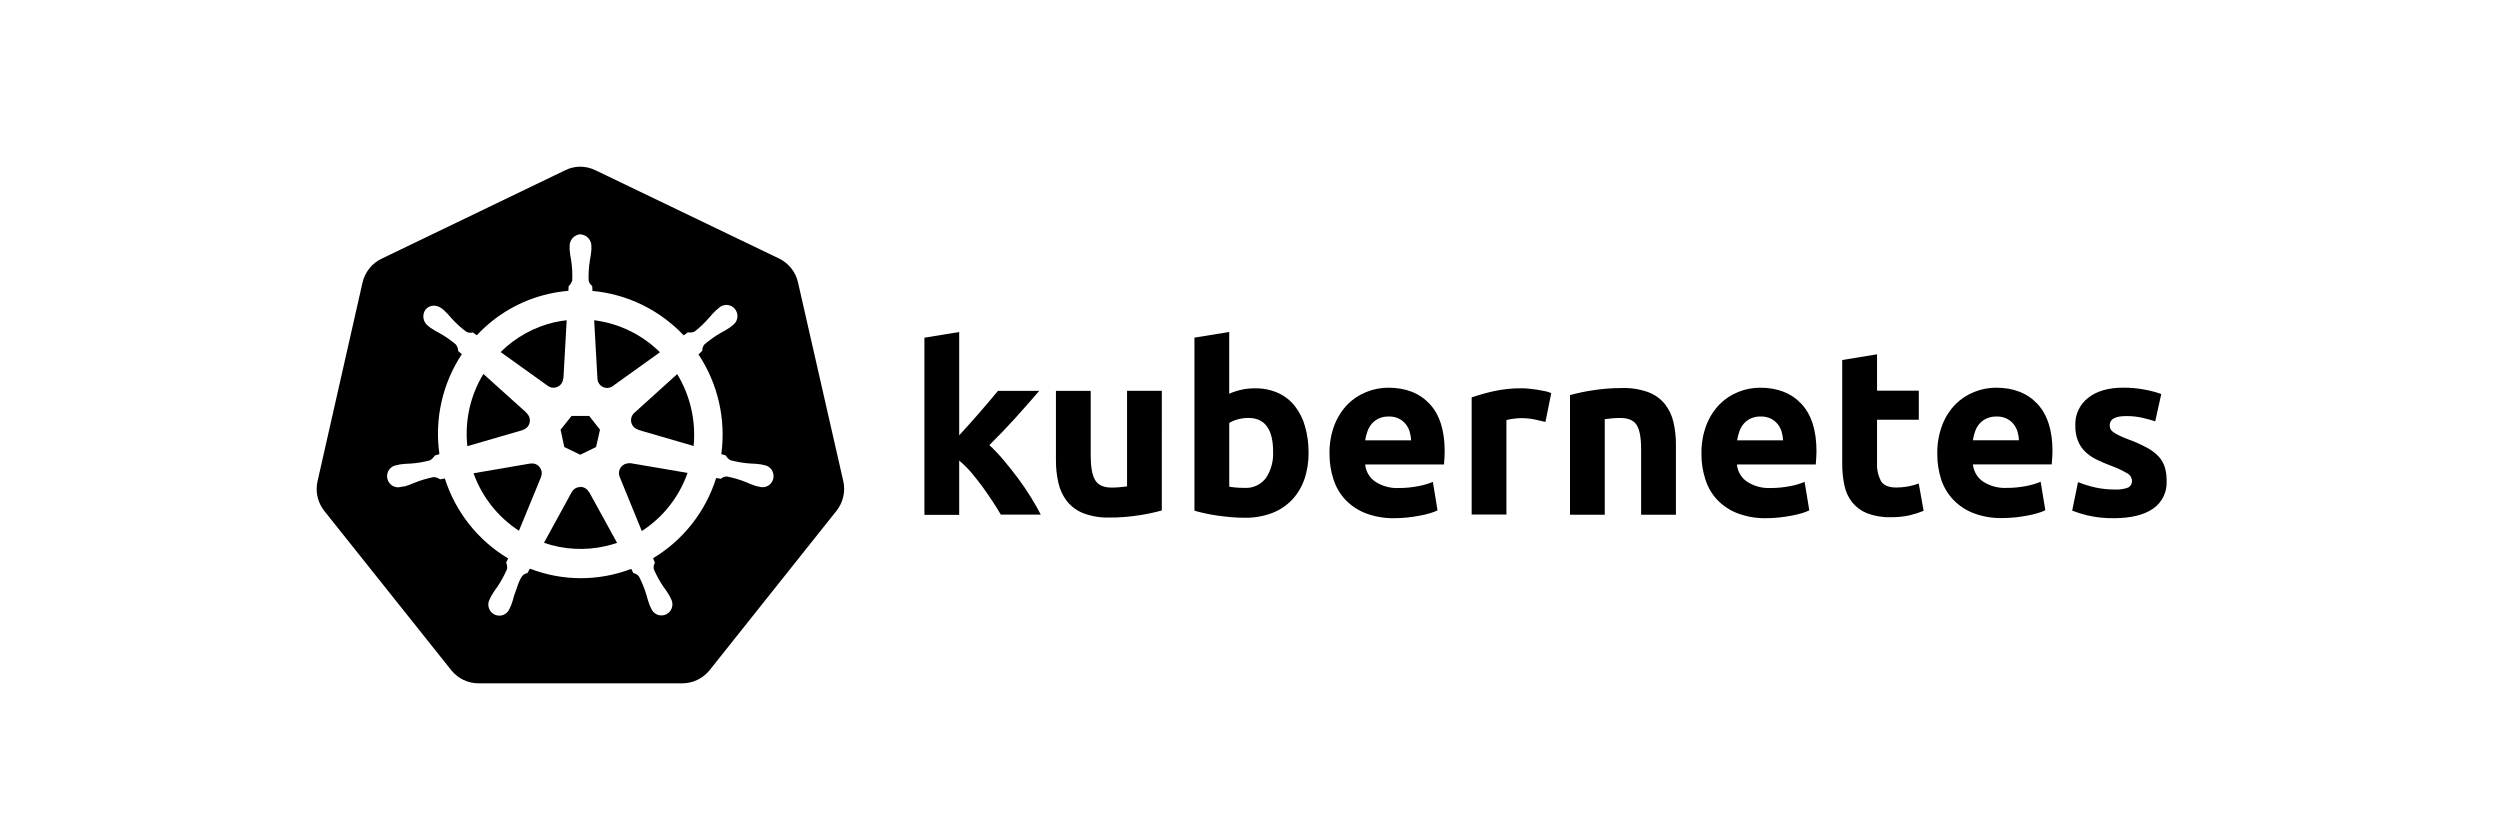 <svg width="150" height="50" viewBox="0 0 150 50" fill="none" xmlns="http://www.w3.org/2000/svg">
<path d="M31.366 25.793C31.477 25.763 31.575 25.7 31.651 25.613C31.861 25.369 31.837 24.999 31.595 24.786V24.77L29.004 22.438V22.436C28.215 23.732 27.876 25.257 28.041 26.77L31.366 25.804V25.793Z" fill="currentColor"/>
<path d="M33.186 23.263C33.506 23.277 33.777 23.026 33.791 22.702H33.806L34.001 19.215C33.767 19.24 33.534 19.278 33.303 19.327C32.07 19.607 30.938 20.229 30.036 21.123L32.87 23.151C32.962 23.219 33.072 23.258 33.186 23.263Z" fill="currentColor"/>
<path d="M35.972 23.057C36.172 23.31 36.538 23.351 36.788 23.149L39.596 21.135C38.525 20.076 37.138 19.401 35.65 19.215L35.845 22.7C35.847 22.83 35.892 22.956 35.972 23.057Z" fill="currentColor"/>
<path d="M31.932 27.805L31.925 27.812C31.887 27.808 31.849 27.808 31.811 27.812L28.412 28.396C28.921 29.817 29.879 31.028 31.137 31.845L32.457 28.636V28.622C32.486 28.552 32.502 28.477 32.504 28.4C32.509 28.077 32.253 27.81 31.932 27.805Z" fill="currentColor"/>
<path d="M33.858 26.822L34.813 27.284L35.763 26.822L36 25.784L35.352 24.956H34.294L33.634 25.782L33.858 26.822Z" fill="currentColor"/>
<path d="M35.335 29.521C35.229 29.326 35.024 29.207 34.804 29.214V29.223C34.599 29.226 34.411 29.337 34.309 29.517L32.638 32.569C33.835 32.981 35.122 33.047 36.354 32.763C36.58 32.711 36.804 32.648 37.024 32.573L35.348 29.521H35.335Z" fill="currentColor"/>
<path d="M50.596 28.864L47.879 16.94C47.736 16.313 47.317 15.787 46.741 15.51L35.737 10.22C35.42 10.062 35.069 9.987 34.716 10.002C34.433 10.019 34.156 10.093 33.902 10.22L22.889 15.526C22.313 15.802 21.895 16.329 21.751 16.956L19.054 28.867C18.925 29.425 19.029 30.012 19.341 30.491C19.378 30.549 19.418 30.605 19.46 30.659L27.078 40.215C27.48 40.714 28.083 41.002 28.719 41H40.932C41.571 41.001 42.176 40.71 42.578 40.209L50.19 30.648C50.589 30.148 50.738 29.49 50.596 28.864ZM46.381 28.775C46.267 29.125 45.894 29.315 45.547 29.2H45.535C45.478 29.185 45.409 29.176 45.362 29.163C45.16 29.098 44.963 29.02 44.77 28.932C44.399 28.781 44.014 28.668 43.621 28.592C43.485 28.587 43.353 28.636 43.252 28.729L42.971 28.679C42.336 30.697 40.99 32.409 39.188 33.492C39.219 33.584 39.256 33.673 39.298 33.761C39.223 33.879 39.199 34.023 39.231 34.16C39.391 34.529 39.586 34.883 39.814 35.215C39.942 35.384 40.06 35.561 40.168 35.744L40.255 35.923C40.38 36.141 40.374 36.412 40.239 36.623C40.161 36.744 40.048 36.835 39.914 36.885C39.572 37.014 39.192 36.837 39.065 36.492L38.983 36.322C38.907 36.122 38.843 35.919 38.791 35.712C38.677 35.325 38.526 34.95 38.34 34.593C38.258 34.483 38.137 34.41 38.003 34.388L37.873 34.133C35.914 34.883 33.75 34.877 31.795 34.118L31.643 34.39C31.537 34.407 31.439 34.456 31.36 34.53C31.121 34.82 31.024 35.288 30.851 35.724C30.799 35.931 30.736 36.135 30.661 36.335L30.579 36.505C30.492 36.741 30.28 36.908 30.032 36.935C29.891 36.951 29.749 36.92 29.626 36.848C29.311 36.662 29.205 36.254 29.389 35.936L29.476 35.757C29.583 35.573 29.702 35.395 29.83 35.225C30.062 34.882 30.262 34.517 30.426 34.135C30.443 34.007 30.423 33.876 30.367 33.76L30.488 33.505C28.684 32.429 27.332 30.723 26.69 28.709L26.403 28.76C26.291 28.68 26.161 28.633 26.025 28.624C25.632 28.7 25.247 28.814 24.876 28.964C24.683 29.048 24.486 29.121 24.284 29.182L24.105 29.204H24.092C23.854 29.283 23.591 29.219 23.415 29.039C23.314 28.936 23.249 28.802 23.23 28.658C23.182 28.293 23.436 27.957 23.798 27.909H23.819L23.992 27.865C24.202 27.836 24.413 27.82 24.625 27.815C25.024 27.789 25.419 27.723 25.806 27.619C25.92 27.545 26.017 27.447 26.089 27.331L26.365 27.25C26.065 25.152 26.544 23.016 27.708 21.252L27.492 21.062C27.485 20.924 27.439 20.791 27.361 20.678C27.055 20.417 26.725 20.186 26.374 19.989C26.186 19.893 26.004 19.785 25.828 19.667L25.692 19.558C25.379 19.332 25.307 18.893 25.53 18.576C25.658 18.418 25.853 18.331 26.055 18.341C26.222 18.349 26.382 18.41 26.512 18.515L26.659 18.633C26.812 18.779 26.956 18.935 27.091 19.098C27.36 19.396 27.657 19.666 27.979 19.906C28.099 19.97 28.239 19.984 28.369 19.946L28.607 20.116C29.765 18.874 31.265 18.01 32.913 17.635C33.304 17.546 33.702 17.483 34.102 17.45L34.118 17.167C34.221 17.075 34.296 16.955 34.334 16.822C34.351 16.418 34.329 16.014 34.269 15.614C34.226 15.405 34.196 15.194 34.178 14.982V14.794C34.158 14.411 34.446 14.082 34.825 14.055L34.836 14.062C35.216 14.089 35.504 14.417 35.484 14.801V14.991C35.466 15.203 35.435 15.414 35.393 15.623C35.329 16.021 35.304 16.425 35.317 16.828C35.344 16.963 35.421 17.082 35.533 17.16C35.535 17.208 35.548 17.369 35.548 17.456C37.633 17.646 39.578 18.593 41.023 20.122L41.273 19.941C41.407 19.964 41.546 19.949 41.672 19.897C41.986 19.652 42.275 19.377 42.536 19.076C42.671 18.913 42.815 18.758 42.968 18.611L43.115 18.494C43.294 18.311 43.562 18.249 43.803 18.334C43.946 18.384 44.068 18.482 44.148 18.612C44.341 18.926 44.246 19.338 43.935 19.534L43.79 19.651C43.615 19.769 43.432 19.877 43.244 19.974C42.896 20.173 42.567 20.406 42.264 20.669C42.175 20.774 42.131 20.909 42.141 21.046L41.908 21.264C43.076 23.022 43.563 25.151 43.279 27.248L43.544 27.326C43.611 27.447 43.71 27.547 43.829 27.614C44.216 27.718 44.612 27.784 45.011 27.811C45.222 27.815 45.433 27.832 45.643 27.861L45.838 27.904C46.087 27.937 46.297 28.11 46.378 28.35C46.425 28.488 46.426 28.637 46.381 28.775Z" fill="currentColor"/>
<path d="M40.63 22.447L38.06 24.771C37.974 24.847 37.912 24.947 37.882 25.058C37.797 25.37 37.98 25.693 38.289 25.778V25.791L41.618 26.759C41.763 25.248 41.414 23.731 40.627 22.438L40.63 22.447Z" fill="currentColor"/>
<path d="M37.691 27.79L37.686 27.801C37.619 27.805 37.554 27.82 37.492 27.846C37.196 27.974 37.057 28.319 37.183 28.618L38.509 31.862C39.783 31.041 40.749 29.813 41.254 28.374L37.825 27.79C37.781 27.785 37.736 27.785 37.691 27.79Z" fill="currentColor"/>
<path d="M57.551 26.12L58.188 25.418C58.407 25.174 58.619 24.933 58.825 24.695L59.408 24.014C59.59 23.799 59.746 23.612 59.877 23.452H62.356C61.861 24.026 61.378 24.573 60.909 25.093C60.438 25.614 59.923 26.151 59.363 26.706C59.67 26.992 59.959 27.297 60.227 27.62C60.525 27.973 60.813 28.336 61.09 28.71C61.368 29.083 61.624 29.461 61.859 29.843C62.092 30.221 62.288 30.566 62.446 30.877H60.049C59.905 30.63 59.736 30.358 59.54 30.061C59.344 29.763 59.142 29.471 58.935 29.185C58.719 28.894 58.493 28.608 58.257 28.328C58.042 28.077 57.806 27.845 57.551 27.635V30.892H55.465V20.261L57.551 19.921V26.123V26.12ZM69.708 30.628C69.257 30.753 68.799 30.849 68.337 30.918C67.754 31.009 67.165 31.055 66.575 31.053C66.043 31.069 65.513 30.983 65.014 30.799C64.629 30.651 64.289 30.405 64.027 30.086C63.777 29.765 63.6 29.393 63.509 28.996C63.403 28.537 63.351 28.067 63.356 27.596V23.454H65.442V27.335C65.442 28.013 65.53 28.503 65.707 28.804C65.885 29.105 66.216 29.255 66.701 29.255C66.844 29.255 67.003 29.248 67.175 29.233C67.348 29.219 67.497 29.202 67.623 29.183V23.45H69.709L69.708 30.628ZM78.514 27.166C78.521 27.715 78.434 28.26 78.255 28.777C78.095 29.236 77.839 29.656 77.505 30.007C77.166 30.354 76.756 30.622 76.303 30.791C75.783 30.982 75.232 31.076 74.679 31.066C74.427 31.066 74.164 31.055 73.889 31.031C73.615 31.008 73.345 30.977 73.077 30.94C72.81 30.902 72.557 30.857 72.315 30.804C72.073 30.752 71.857 30.698 71.667 30.641V20.258L73.753 19.918V23.624C73.987 23.52 74.231 23.44 74.481 23.384C74.747 23.326 75.02 23.297 75.292 23.299C75.769 23.289 76.242 23.383 76.679 23.574C77.072 23.751 77.417 24.02 77.687 24.359C77.97 24.721 78.179 25.137 78.302 25.582C78.448 26.097 78.519 26.631 78.514 27.166ZM76.387 27.11C76.387 25.754 75.892 25.076 74.903 25.076C74.688 25.076 74.474 25.105 74.266 25.161C74.086 25.207 73.913 25.28 73.755 25.379V29.2C73.855 29.22 73.985 29.236 74.143 29.251C74.302 29.265 74.474 29.273 74.662 29.273C75.165 29.308 75.651 29.085 75.957 28.68C76.264 28.217 76.413 27.666 76.385 27.11L76.387 27.11ZM79.771 27.223C79.758 26.632 79.86 26.044 80.071 25.492C80.25 25.031 80.519 24.611 80.861 24.256C81.183 23.934 81.566 23.683 81.989 23.517C82.405 23.349 82.849 23.262 83.297 23.262C84.342 23.262 85.168 23.585 85.774 24.23C86.379 24.875 86.681 25.825 86.681 27.077C86.681 27.199 86.677 27.334 86.668 27.48C86.66 27.626 86.65 27.755 86.64 27.869H81.911C81.949 28.286 82.17 28.664 82.514 28.899C82.939 29.174 83.438 29.307 83.941 29.281C84.32 29.281 84.697 29.245 85.069 29.174C85.378 29.121 85.681 29.034 85.972 28.913L86.252 30.622C86.109 30.691 85.959 30.747 85.805 30.792C85.601 30.852 85.393 30.902 85.183 30.94C84.953 30.984 84.709 31.02 84.449 31.049C84.189 31.077 83.927 31.091 83.665 31.091C83.076 31.104 82.49 31.003 81.938 30.794C81.478 30.617 81.062 30.339 80.72 29.981C80.396 29.632 80.152 29.215 80.008 28.758C79.847 28.264 79.767 27.746 79.77 27.226L79.771 27.223ZM84.668 26.417C84.659 26.239 84.629 26.063 84.577 25.893C84.528 25.729 84.448 25.576 84.34 25.442C84.228 25.307 84.09 25.196 83.934 25.117C83.744 25.027 83.535 24.984 83.325 24.991C83.117 24.985 82.912 25.026 82.722 25.111C82.562 25.186 82.419 25.294 82.303 25.429C82.189 25.565 82.101 25.721 82.044 25.889C81.983 26.062 81.939 26.239 81.91 26.419H84.667L84.668 26.417ZM92.727 25.316C92.54 25.27 92.324 25.22 92.079 25.168C91.812 25.114 91.54 25.088 91.267 25.089C91.111 25.091 90.954 25.103 90.799 25.124C90.66 25.14 90.522 25.166 90.386 25.203V30.87H88.3V23.844C88.731 23.697 89.169 23.573 89.613 23.473C90.171 23.351 90.741 23.291 91.313 23.297C91.425 23.297 91.56 23.304 91.719 23.319C91.877 23.334 92.035 23.353 92.194 23.376C92.352 23.399 92.51 23.428 92.669 23.463C92.807 23.49 92.943 23.53 93.075 23.583L92.727 25.316ZM94.195 23.707C94.646 23.583 95.104 23.486 95.567 23.417C96.15 23.326 96.74 23.281 97.331 23.282C97.863 23.266 98.394 23.351 98.897 23.531C99.28 23.673 99.62 23.914 99.883 24.23C100.132 24.545 100.309 24.911 100.401 25.303C100.508 25.756 100.56 26.221 100.555 26.687V30.885H98.467V26.94C98.467 26.261 98.378 25.781 98.201 25.501C98.024 25.219 97.693 25.078 97.208 25.078C97.064 25.078 96.906 25.086 96.733 25.1C96.56 25.115 96.411 25.131 96.286 25.15V30.884H94.2V23.707H94.195ZM102.088 27.223C102.075 26.632 102.177 26.044 102.388 25.492C102.567 25.031 102.836 24.611 103.178 24.256C103.497 23.936 103.878 23.684 104.297 23.517C104.713 23.349 105.157 23.262 105.606 23.262C106.651 23.262 107.477 23.585 108.082 24.23C108.687 24.875 108.989 25.825 108.989 27.077C108.989 27.199 108.984 27.334 108.974 27.48C108.964 27.626 108.955 27.755 108.946 27.869H104.217C104.254 28.286 104.475 28.664 104.819 28.899C105.244 29.174 105.743 29.307 106.247 29.281C106.625 29.281 107.002 29.245 107.374 29.174C107.684 29.121 107.987 29.033 108.277 28.913L108.558 30.622C108.414 30.691 108.264 30.747 108.111 30.792C107.906 30.852 107.699 30.902 107.489 30.94C107.259 30.984 107.014 31.02 106.755 31.049C106.494 31.077 106.233 31.091 105.971 31.091C105.382 31.104 104.795 31.003 104.244 30.794C103.783 30.617 103.368 30.339 103.026 29.981C102.702 29.63 102.46 29.21 102.318 28.752C102.16 28.259 102.082 27.744 102.086 27.226L102.088 27.223ZM106.985 26.417C106.976 26.239 106.946 26.063 106.894 25.893C106.845 25.729 106.765 25.576 106.656 25.442C106.545 25.307 106.406 25.196 106.251 25.117C106.061 25.027 105.852 24.984 105.641 24.991C105.434 24.985 105.229 25.026 105.039 25.111C104.879 25.186 104.736 25.294 104.62 25.429C104.506 25.565 104.418 25.721 104.361 25.889C104.3 26.061 104.255 26.239 104.227 26.419H106.984L106.985 26.417ZM110.537 21.599L112.623 21.259V23.439H115.128V25.183H112.623V27.799C112.606 28.166 112.686 28.532 112.854 28.858C113.009 29.12 113.318 29.251 113.783 29.251C114.015 29.25 114.247 29.229 114.476 29.188C114.697 29.149 114.914 29.09 115.124 29.011L115.417 30.65C115.144 30.761 114.864 30.85 114.578 30.918C114.205 31.001 113.825 31.039 113.444 31.032C112.963 31.047 112.483 30.967 112.032 30.799C111.683 30.661 111.375 30.436 111.136 30.145C110.904 29.85 110.743 29.504 110.667 29.135C110.575 28.706 110.53 28.267 110.533 27.827V21.599H110.537ZM116.238 27.223C116.226 26.632 116.328 26.044 116.539 25.492C116.717 25.031 116.986 24.611 117.329 24.256C117.65 23.934 118.034 23.683 118.456 23.517C118.872 23.349 119.317 23.262 119.765 23.262C120.81 23.262 121.636 23.585 122.242 24.23C122.846 24.875 123.149 25.823 123.149 27.07C123.149 27.193 123.144 27.327 123.133 27.474C123.123 27.619 123.114 27.748 123.105 27.862H118.377C118.414 28.28 118.636 28.658 118.981 28.893C119.406 29.167 119.905 29.3 120.409 29.274C120.787 29.274 121.164 29.239 121.536 29.168C121.846 29.114 122.148 29.026 122.439 28.906L122.72 30.615C122.576 30.684 122.426 30.741 122.272 30.785C122.068 30.846 121.86 30.896 121.651 30.933C121.42 30.977 121.176 31.014 120.917 31.043C120.656 31.07 120.395 31.084 120.133 31.084C119.543 31.097 118.957 30.997 118.405 30.788C117.945 30.61 117.53 30.332 117.188 29.975C116.86 29.626 116.613 29.209 116.466 28.752C116.309 28.259 116.232 27.744 116.237 27.226L116.238 27.223ZM121.14 26.417C121.131 26.239 121.1 26.063 121.049 25.893C121 25.729 120.919 25.576 120.811 25.442C120.699 25.307 120.561 25.196 120.405 25.117C120.215 25.027 120.006 24.984 119.796 24.991C119.589 24.985 119.383 25.026 119.194 25.111C119.03 25.184 118.883 25.291 118.764 25.427C118.65 25.563 118.562 25.718 118.505 25.887C118.444 26.059 118.4 26.236 118.371 26.417H121.14ZM126.869 29.37C127.144 29.387 127.42 29.349 127.681 29.257C127.842 29.176 127.937 29.002 127.918 28.821C127.9 28.63 127.782 28.464 127.61 28.385C127.311 28.212 126.997 28.066 126.672 27.949C126.37 27.837 126.073 27.71 125.783 27.567C125.533 27.447 125.304 27.287 125.105 27.095C124.917 26.909 124.77 26.686 124.673 26.441C124.563 26.148 124.511 25.836 124.519 25.523C124.495 24.879 124.781 24.263 125.288 23.871C125.8 23.464 126.504 23.26 127.4 23.26C127.835 23.258 128.268 23.299 128.695 23.38C129.029 23.44 129.357 23.527 129.676 23.642L129.313 25.281C129.054 25.194 128.79 25.122 128.523 25.063C128.208 24.994 127.886 24.961 127.564 24.965C126.91 24.965 126.583 25.149 126.583 25.517C126.583 25.591 126.597 25.665 126.625 25.735C126.663 25.812 126.721 25.877 126.793 25.924C126.902 26 127.017 26.066 127.137 26.123C127.281 26.195 127.465 26.274 127.689 26.358C128.079 26.499 128.458 26.668 128.823 26.864C129.086 27.003 129.325 27.185 129.529 27.402C129.696 27.586 129.82 27.805 129.892 28.043C129.966 28.309 130.002 28.585 129.997 28.861C130.033 29.522 129.722 30.153 129.179 30.524C128.632 30.899 127.86 31.088 126.864 31.091C126.316 31.102 125.768 31.045 125.234 30.921C124.927 30.848 124.625 30.753 124.331 30.637L124.681 28.928C125.035 29.069 125.4 29.18 125.772 29.259C126.133 29.334 126.5 29.372 126.869 29.37Z" fill="currentColor"/>
</svg>
